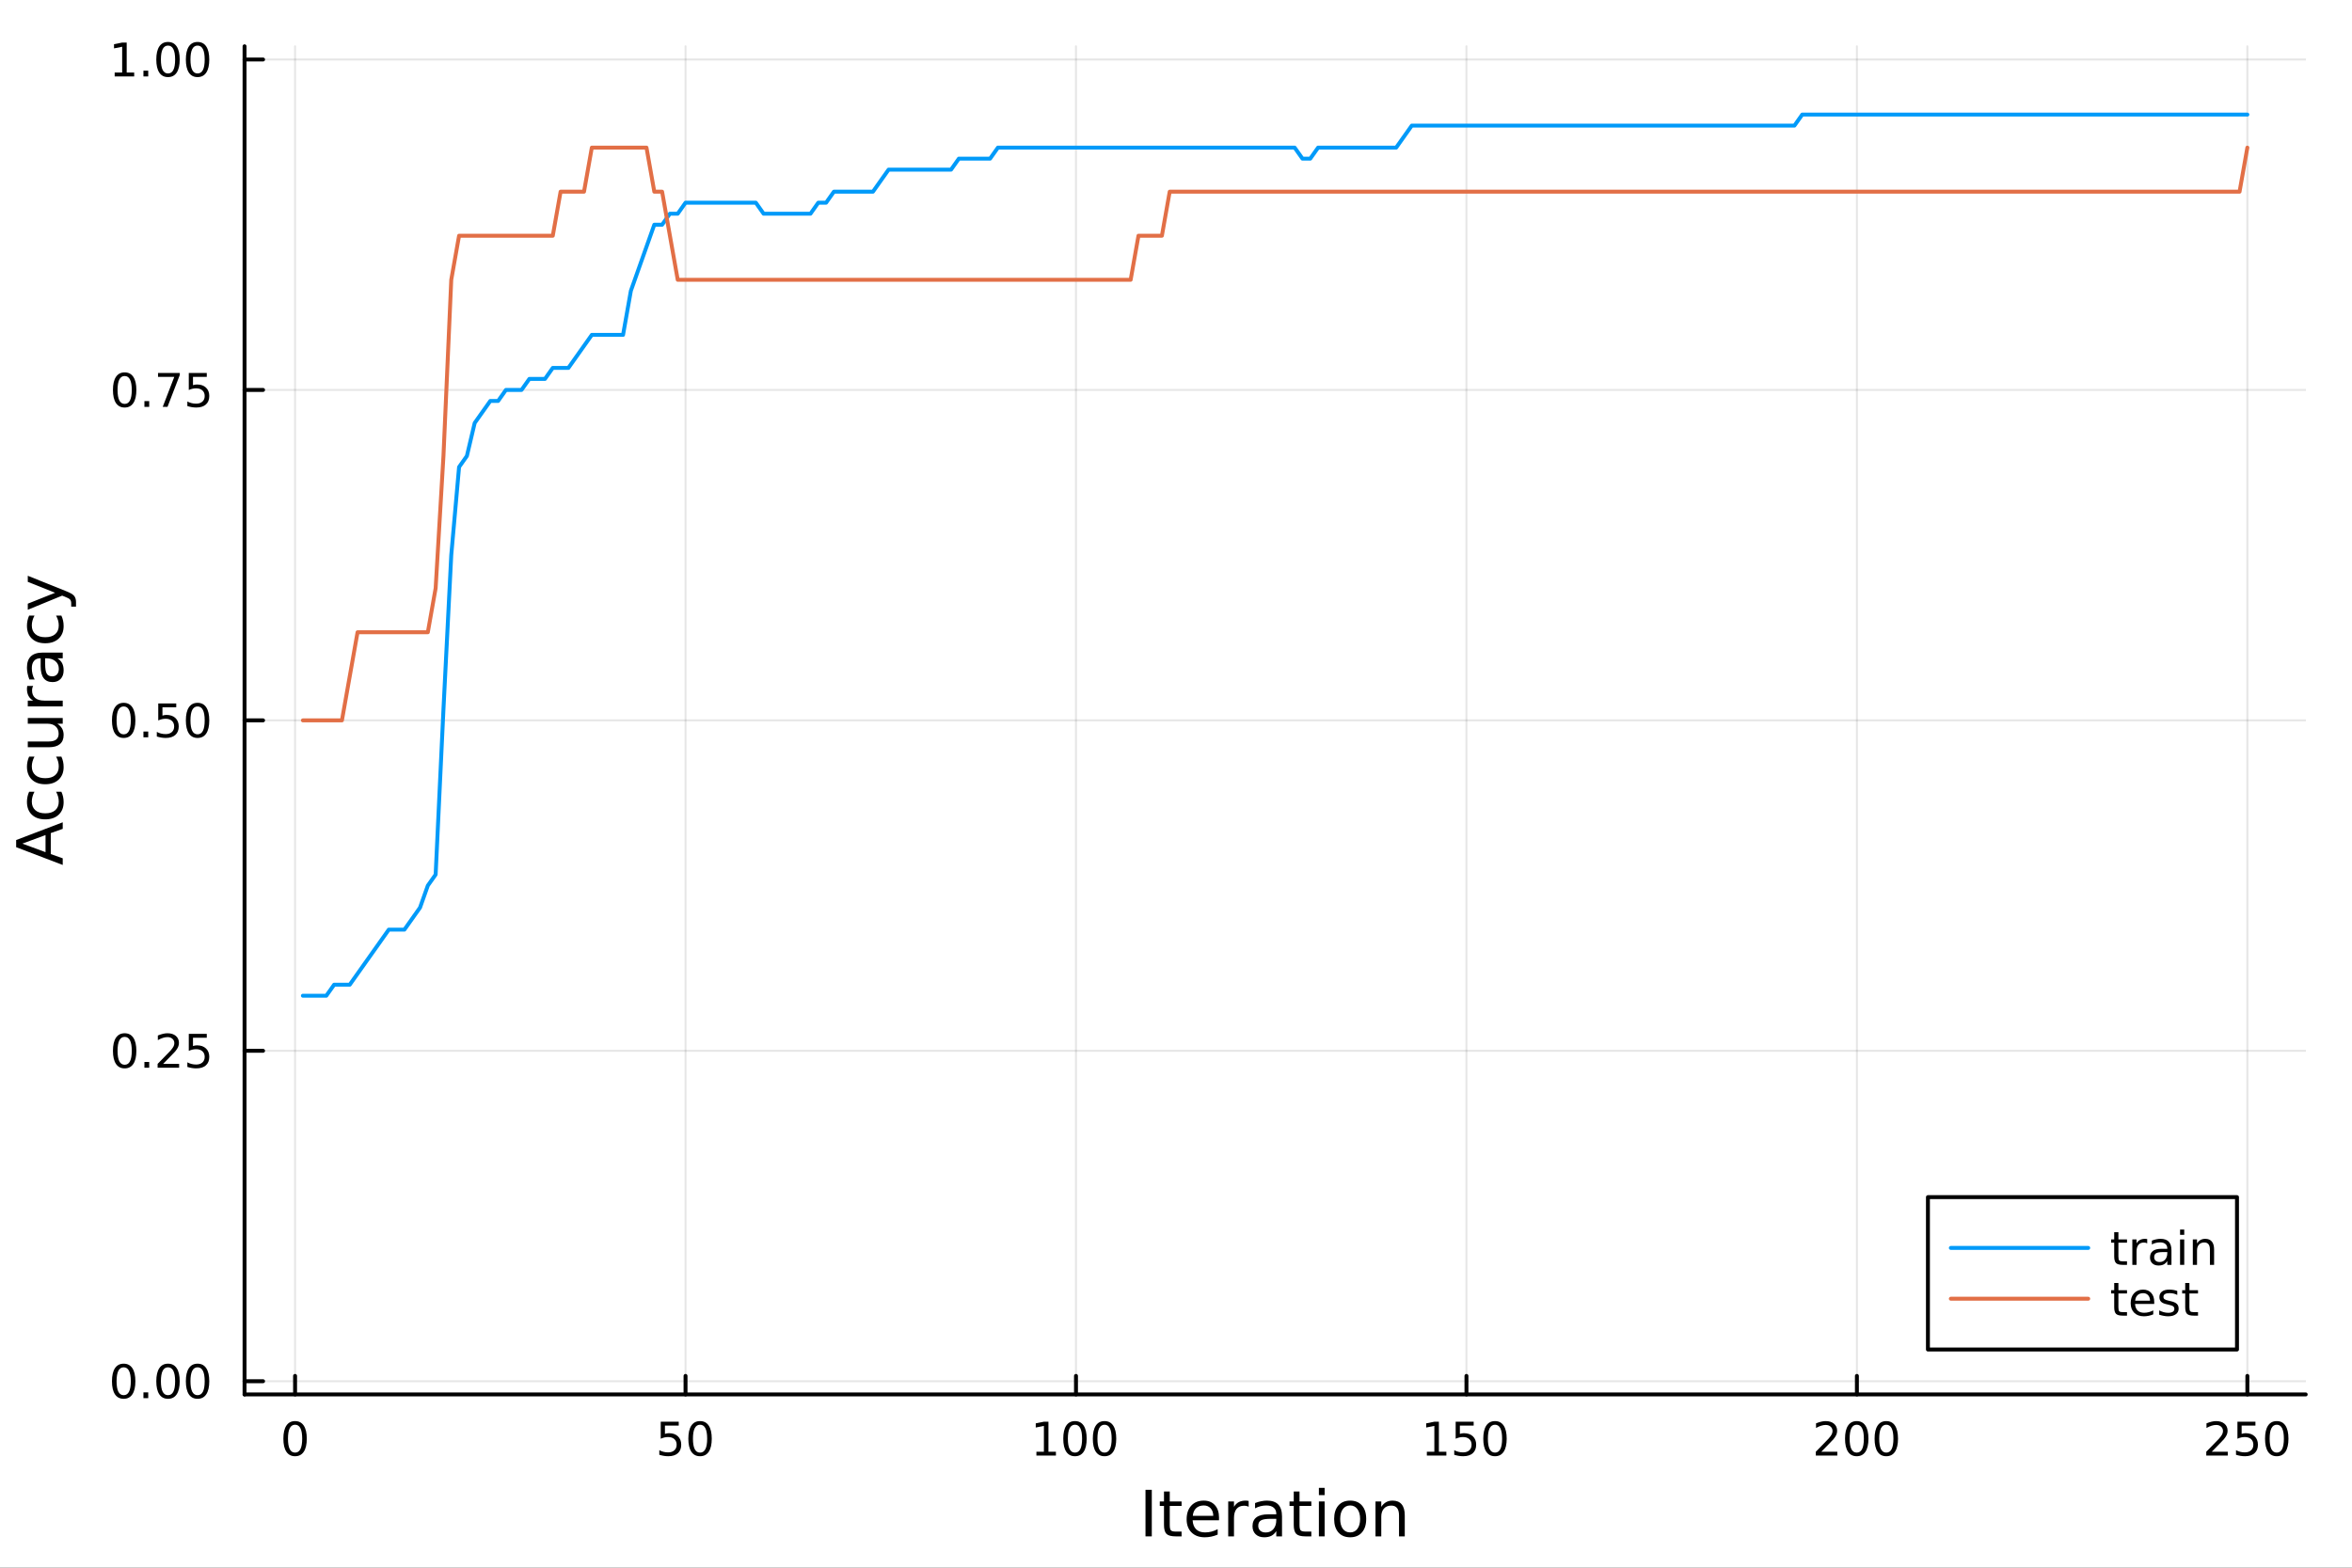 <?xml version="1.0" encoding="utf-8"?>
<svg xmlns="http://www.w3.org/2000/svg" xmlns:xlink="http://www.w3.org/1999/xlink" width="600" height="400" viewBox="0 0 2400 1600">
<rect x="0" y="0" width="2400" height="1600" fill="#333333" stroke="none"/>
<defs>
  <clipPath id="clip110">
    <rect x="0" y="0" width="2400" height="1600"/>
  </clipPath>
</defs>
<path clip-path="url(#clip110)" d="M0 1600 L2400 1600 L2400 0 L0 0  Z" fill="#ffffff" fill-rule="evenodd" fill-opacity="1"/>
<defs>
  <clipPath id="clip111">
    <rect x="480" y="0" width="1681" height="1600"/>
  </clipPath>
</defs>
<path clip-path="url(#clip110)" d="M249.542 1423.18 L2352.76 1423.18 L2352.76 47.244 L249.542 47.244  Z" fill="#ffffff" fill-rule="evenodd" fill-opacity="1"/>
<defs>
  <clipPath id="clip112">
    <rect x="249" y="47" width="2104" height="1377"/>
  </clipPath>
</defs>
<polyline clip-path="url(#clip112)" style="stroke:#000000; stroke-linecap:round; stroke-linejoin:round; stroke-width:2; stroke-opacity:0.1; fill:none" points="301.098,1423.18 301.098,47.244 "/>
<polyline clip-path="url(#clip112)" style="stroke:#000000; stroke-linecap:round; stroke-linejoin:round; stroke-width:2; stroke-opacity:0.1; fill:none" points="699.525,1423.18 699.525,47.244 "/>
<polyline clip-path="url(#clip112)" style="stroke:#000000; stroke-linecap:round; stroke-linejoin:round; stroke-width:2; stroke-opacity:0.1; fill:none" points="1097.95,1423.18 1097.95,47.244 "/>
<polyline clip-path="url(#clip112)" style="stroke:#000000; stroke-linecap:round; stroke-linejoin:round; stroke-width:2; stroke-opacity:0.1; fill:none" points="1496.38,1423.18 1496.38,47.244 "/>
<polyline clip-path="url(#clip112)" style="stroke:#000000; stroke-linecap:round; stroke-linejoin:round; stroke-width:2; stroke-opacity:0.1; fill:none" points="1894.8,1423.18 1894.8,47.244 "/>
<polyline clip-path="url(#clip112)" style="stroke:#000000; stroke-linecap:round; stroke-linejoin:round; stroke-width:2; stroke-opacity:0.1; fill:none" points="2293.23,1423.18 2293.23,47.244 "/>
<polyline clip-path="url(#clip110)" style="stroke:#000000; stroke-linecap:round; stroke-linejoin:round; stroke-width:4; stroke-opacity:1; fill:none" points="249.542,1423.18 2352.76,1423.18 "/>
<polyline clip-path="url(#clip110)" style="stroke:#000000; stroke-linecap:round; stroke-linejoin:round; stroke-width:4; stroke-opacity:1; fill:none" points="301.098,1423.18 301.098,1404.28 "/>
<polyline clip-path="url(#clip110)" style="stroke:#000000; stroke-linecap:round; stroke-linejoin:round; stroke-width:4; stroke-opacity:1; fill:none" points="699.525,1423.18 699.525,1404.28 "/>
<polyline clip-path="url(#clip110)" style="stroke:#000000; stroke-linecap:round; stroke-linejoin:round; stroke-width:4; stroke-opacity:1; fill:none" points="1097.95,1423.18 1097.95,1404.28 "/>
<polyline clip-path="url(#clip110)" style="stroke:#000000; stroke-linecap:round; stroke-linejoin:round; stroke-width:4; stroke-opacity:1; fill:none" points="1496.38,1423.18 1496.38,1404.28 "/>
<polyline clip-path="url(#clip110)" style="stroke:#000000; stroke-linecap:round; stroke-linejoin:round; stroke-width:4; stroke-opacity:1; fill:none" points="1894.8,1423.18 1894.8,1404.28 "/>
<polyline clip-path="url(#clip110)" style="stroke:#000000; stroke-linecap:round; stroke-linejoin:round; stroke-width:4; stroke-opacity:1; fill:none" points="2293.23,1423.18 2293.23,1404.28 "/>
<path clip-path="url(#clip110)" d="M301.098 1454.1 Q297.487 1454.1 295.659 1457.66 Q293.853 1461.2 293.853 1468.33 Q293.853 1475.44 295.659 1479.01 Q297.487 1482.55 301.098 1482.55 Q304.733 1482.55 306.538 1479.01 Q308.367 1475.44 308.367 1468.33 Q308.367 1461.2 306.538 1457.66 Q304.733 1454.1 301.098 1454.1 M301.098 1450.39 Q306.909 1450.39 309.964 1455 Q313.043 1459.58 313.043 1468.33 Q313.043 1477.06 309.964 1481.67 Q306.909 1486.25 301.098 1486.25 Q295.288 1486.25 292.21 1481.67 Q289.154 1477.06 289.154 1468.33 Q289.154 1459.58 292.21 1455 Q295.288 1450.39 301.098 1450.39 Z" fill="#000000" fill-rule="nonzero" fill-opacity="1" /><path clip-path="url(#clip110)" d="M674.224 1451.02 L692.581 1451.02 L692.581 1454.96 L678.507 1454.96 L678.507 1463.43 Q679.525 1463.08 680.544 1462.92 Q681.562 1462.73 682.581 1462.73 Q688.368 1462.73 691.747 1465.9 Q695.127 1469.08 695.127 1474.49 Q695.127 1480.07 691.655 1483.17 Q688.182 1486.25 681.863 1486.25 Q679.687 1486.25 677.419 1485.88 Q675.173 1485.51 672.766 1484.77 L672.766 1480.07 Q674.849 1481.2 677.071 1481.76 Q679.294 1482.32 681.77 1482.32 Q685.775 1482.32 688.113 1480.21 Q690.451 1478.1 690.451 1474.49 Q690.451 1470.88 688.113 1468.77 Q685.775 1466.67 681.77 1466.67 Q679.895 1466.67 678.02 1467.08 Q676.169 1467.5 674.224 1468.38 L674.224 1451.02 Z" fill="#000000" fill-rule="nonzero" fill-opacity="1" /><path clip-path="url(#clip110)" d="M714.34 1454.1 Q710.729 1454.1 708.9 1457.66 Q707.094 1461.2 707.094 1468.33 Q707.094 1475.44 708.9 1479.01 Q710.729 1482.55 714.34 1482.55 Q717.974 1482.55 719.779 1479.01 Q721.608 1475.44 721.608 1468.33 Q721.608 1461.2 719.779 1457.66 Q717.974 1454.1 714.34 1454.1 M714.34 1450.39 Q720.15 1450.39 723.205 1455 Q726.284 1459.58 726.284 1468.33 Q726.284 1477.06 723.205 1481.67 Q720.15 1486.25 714.34 1486.25 Q708.53 1486.25 705.451 1481.67 Q702.395 1477.06 702.395 1468.33 Q702.395 1459.58 705.451 1455 Q708.53 1450.39 714.34 1450.39 Z" fill="#000000" fill-rule="nonzero" fill-opacity="1" /><path clip-path="url(#clip110)" d="M1057.56 1481.64 L1065.2 1481.64 L1065.2 1455.28 L1056.89 1456.95 L1056.89 1452.69 L1065.15 1451.02 L1069.83 1451.02 L1069.83 1481.64 L1077.47 1481.64 L1077.47 1485.58 L1057.56 1485.58 L1057.56 1481.64 Z" fill="#000000" fill-rule="nonzero" fill-opacity="1" /><path clip-path="url(#clip110)" d="M1096.91 1454.1 Q1093.3 1454.1 1091.47 1457.66 Q1089.66 1461.2 1089.66 1468.33 Q1089.66 1475.44 1091.47 1479.01 Q1093.3 1482.55 1096.91 1482.55 Q1100.54 1482.55 1102.35 1479.01 Q1104.18 1475.44 1104.18 1468.33 Q1104.18 1461.2 1102.35 1457.66 Q1100.54 1454.1 1096.91 1454.1 M1096.91 1450.39 Q1102.72 1450.39 1105.78 1455 Q1108.85 1459.58 1108.85 1468.33 Q1108.85 1477.06 1105.78 1481.67 Q1102.72 1486.25 1096.91 1486.25 Q1091.1 1486.25 1088.02 1481.67 Q1084.97 1477.06 1084.97 1468.33 Q1084.97 1459.58 1088.02 1455 Q1091.1 1450.39 1096.91 1450.39 Z" fill="#000000" fill-rule="nonzero" fill-opacity="1" /><path clip-path="url(#clip110)" d="M1127.07 1454.1 Q1123.46 1454.1 1121.63 1457.66 Q1119.83 1461.2 1119.83 1468.33 Q1119.83 1475.44 1121.63 1479.01 Q1123.46 1482.55 1127.07 1482.55 Q1130.71 1482.55 1132.51 1479.01 Q1134.34 1475.44 1134.34 1468.33 Q1134.34 1461.2 1132.51 1457.66 Q1130.71 1454.1 1127.07 1454.1 M1127.07 1450.39 Q1132.88 1450.39 1135.94 1455 Q1139.02 1459.58 1139.02 1468.33 Q1139.02 1477.06 1135.94 1481.67 Q1132.88 1486.25 1127.07 1486.25 Q1121.26 1486.25 1118.18 1481.67 Q1115.13 1477.06 1115.13 1468.33 Q1115.13 1459.58 1118.18 1455 Q1121.26 1450.39 1127.07 1450.39 Z" fill="#000000" fill-rule="nonzero" fill-opacity="1" /><path clip-path="url(#clip110)" d="M1455.98 1481.64 L1463.62 1481.64 L1463.62 1455.28 L1455.31 1456.95 L1455.31 1452.69 L1463.58 1451.02 L1468.25 1451.02 L1468.25 1481.64 L1475.89 1481.64 L1475.89 1485.58 L1455.98 1485.58 L1455.98 1481.64 Z" fill="#000000" fill-rule="nonzero" fill-opacity="1" /><path clip-path="url(#clip110)" d="M1485.38 1451.02 L1503.74 1451.02 L1503.74 1454.96 L1489.67 1454.96 L1489.67 1463.43 Q1490.68 1463.08 1491.7 1462.92 Q1492.72 1462.73 1493.74 1462.73 Q1499.53 1462.73 1502.91 1465.9 Q1506.29 1469.08 1506.29 1474.49 Q1506.29 1480.07 1502.81 1483.17 Q1499.34 1486.25 1493.02 1486.25 Q1490.85 1486.25 1488.58 1485.88 Q1486.33 1485.51 1483.92 1484.77 L1483.92 1480.07 Q1486.01 1481.2 1488.23 1481.76 Q1490.45 1482.32 1492.93 1482.32 Q1496.93 1482.32 1499.27 1480.21 Q1501.61 1478.1 1501.61 1474.49 Q1501.61 1470.88 1499.27 1468.77 Q1496.93 1466.67 1492.93 1466.67 Q1491.05 1466.67 1489.18 1467.08 Q1487.33 1467.5 1485.38 1468.38 L1485.38 1451.02 Z" fill="#000000" fill-rule="nonzero" fill-opacity="1" /><path clip-path="url(#clip110)" d="M1525.5 1454.1 Q1521.89 1454.1 1520.06 1457.66 Q1518.25 1461.2 1518.25 1468.33 Q1518.25 1475.44 1520.06 1479.01 Q1521.89 1482.55 1525.5 1482.55 Q1529.13 1482.55 1530.94 1479.01 Q1532.77 1475.44 1532.77 1468.33 Q1532.77 1461.2 1530.94 1457.66 Q1529.13 1454.1 1525.5 1454.1 M1525.5 1450.39 Q1531.31 1450.39 1534.36 1455 Q1537.44 1459.58 1537.44 1468.33 Q1537.44 1477.06 1534.36 1481.67 Q1531.31 1486.25 1525.5 1486.25 Q1519.69 1486.25 1516.61 1481.67 Q1513.55 1477.06 1513.55 1468.33 Q1513.55 1459.58 1516.61 1455 Q1519.69 1450.39 1525.5 1450.39 Z" fill="#000000" fill-rule="nonzero" fill-opacity="1" /><path clip-path="url(#clip110)" d="M1858.5 1481.64 L1874.82 1481.64 L1874.82 1485.58 L1852.87 1485.58 L1852.87 1481.64 Q1855.53 1478.89 1860.12 1474.26 Q1864.72 1469.61 1865.9 1468.27 Q1868.15 1465.74 1869.03 1464.01 Q1869.93 1462.25 1869.93 1460.56 Q1869.93 1457.8 1867.99 1456.07 Q1866.07 1454.33 1862.96 1454.33 Q1860.77 1454.33 1858.31 1455.09 Q1855.88 1455.86 1853.1 1457.41 L1853.1 1452.69 Q1855.93 1451.55 1858.38 1450.97 Q1860.83 1450.39 1862.87 1450.39 Q1868.24 1450.39 1871.44 1453.08 Q1874.63 1455.77 1874.63 1460.26 Q1874.63 1462.39 1873.82 1464.31 Q1873.03 1466.2 1870.93 1468.8 Q1870.35 1469.47 1867.25 1472.69 Q1864.14 1475.88 1858.5 1481.64 Z" fill="#000000" fill-rule="nonzero" fill-opacity="1" /><path clip-path="url(#clip110)" d="M1894.63 1454.1 Q1891.02 1454.1 1889.19 1457.66 Q1887.39 1461.2 1887.39 1468.33 Q1887.39 1475.44 1889.19 1479.01 Q1891.02 1482.55 1894.63 1482.55 Q1898.27 1482.55 1900.07 1479.01 Q1901.9 1475.44 1901.9 1468.33 Q1901.9 1461.2 1900.07 1457.66 Q1898.27 1454.1 1894.63 1454.1 M1894.63 1450.39 Q1900.44 1450.39 1903.5 1455 Q1906.58 1459.58 1906.58 1468.33 Q1906.58 1477.06 1903.5 1481.67 Q1900.44 1486.25 1894.63 1486.25 Q1888.82 1486.25 1885.74 1481.67 Q1882.69 1477.06 1882.69 1468.33 Q1882.69 1459.58 1885.74 1455 Q1888.82 1450.39 1894.63 1450.39 Z" fill="#000000" fill-rule="nonzero" fill-opacity="1" /><path clip-path="url(#clip110)" d="M1924.79 1454.1 Q1921.18 1454.1 1919.35 1457.66 Q1917.55 1461.2 1917.55 1468.33 Q1917.55 1475.44 1919.35 1479.01 Q1921.18 1482.55 1924.79 1482.55 Q1928.43 1482.55 1930.23 1479.01 Q1932.06 1475.44 1932.06 1468.33 Q1932.06 1461.2 1930.23 1457.66 Q1928.43 1454.1 1924.79 1454.1 M1924.79 1450.39 Q1930.6 1450.39 1933.66 1455 Q1936.74 1459.58 1936.74 1468.33 Q1936.74 1477.06 1933.66 1481.67 Q1930.6 1486.25 1924.79 1486.25 Q1918.98 1486.25 1915.9 1481.67 Q1912.85 1477.06 1912.85 1468.33 Q1912.85 1459.58 1915.9 1455 Q1918.98 1450.39 1924.79 1450.39 Z" fill="#000000" fill-rule="nonzero" fill-opacity="1" /><path clip-path="url(#clip110)" d="M2256.92 1481.64 L2273.24 1481.64 L2273.24 1485.58 L2251.3 1485.58 L2251.3 1481.64 Q2253.96 1478.89 2258.54 1474.26 Q2263.15 1469.61 2264.33 1468.27 Q2266.58 1465.74 2267.46 1464.01 Q2268.36 1462.25 2268.36 1460.56 Q2268.36 1457.8 2266.41 1456.07 Q2264.49 1454.33 2261.39 1454.33 Q2259.19 1454.33 2256.74 1455.09 Q2254.31 1455.86 2251.53 1457.41 L2251.53 1452.69 Q2254.35 1451.55 2256.81 1450.97 Q2259.26 1450.39 2261.3 1450.39 Q2266.67 1450.39 2269.86 1453.08 Q2273.06 1455.77 2273.06 1460.26 Q2273.06 1462.39 2272.25 1464.31 Q2271.46 1466.2 2269.35 1468.8 Q2268.78 1469.47 2265.67 1472.69 Q2262.57 1475.88 2256.92 1481.64 Z" fill="#000000" fill-rule="nonzero" fill-opacity="1" /><path clip-path="url(#clip110)" d="M2283.1 1451.02 L2301.46 1451.02 L2301.46 1454.96 L2287.39 1454.96 L2287.39 1463.43 Q2288.4 1463.08 2289.42 1462.92 Q2290.44 1462.73 2291.46 1462.73 Q2297.25 1462.73 2300.63 1465.9 Q2304.01 1469.08 2304.01 1474.49 Q2304.01 1480.07 2300.53 1483.17 Q2297.06 1486.25 2290.74 1486.25 Q2288.57 1486.25 2286.3 1485.88 Q2284.05 1485.51 2281.65 1484.77 L2281.65 1480.07 Q2283.73 1481.2 2285.95 1481.76 Q2288.17 1482.32 2290.65 1482.32 Q2294.65 1482.32 2296.99 1480.21 Q2299.33 1478.1 2299.33 1474.49 Q2299.33 1470.88 2296.99 1468.77 Q2294.65 1466.67 2290.65 1466.67 Q2288.77 1466.67 2286.9 1467.08 Q2285.05 1467.5 2283.1 1468.38 L2283.1 1451.02 Z" fill="#000000" fill-rule="nonzero" fill-opacity="1" /><path clip-path="url(#clip110)" d="M2323.22 1454.1 Q2319.61 1454.1 2317.78 1457.66 Q2315.97 1461.2 2315.97 1468.33 Q2315.97 1475.44 2317.78 1479.01 Q2319.61 1482.55 2323.22 1482.55 Q2326.85 1482.55 2328.66 1479.01 Q2330.49 1475.44 2330.49 1468.33 Q2330.49 1461.2 2328.66 1457.66 Q2326.85 1454.1 2323.22 1454.1 M2323.22 1450.39 Q2329.03 1450.39 2332.08 1455 Q2335.16 1459.58 2335.16 1468.33 Q2335.16 1477.06 2332.08 1481.67 Q2329.03 1486.25 2323.22 1486.25 Q2317.41 1486.25 2314.33 1481.67 Q2311.27 1477.06 2311.27 1468.33 Q2311.27 1459.58 2314.33 1455 Q2317.41 1450.39 2323.22 1450.39 Z" fill="#000000" fill-rule="nonzero" fill-opacity="1" /><path clip-path="url(#clip110)" d="M1168.87 1520.52 L1175.3 1520.52 L1175.3 1568.04 L1168.87 1568.04 L1168.87 1520.52 Z" fill="#000000" fill-rule="nonzero" fill-opacity="1" /><path clip-path="url(#clip110)" d="M1193.63 1522.27 L1193.63 1532.4 L1205.7 1532.4 L1205.7 1536.95 L1193.63 1536.95 L1193.63 1556.3 Q1193.63 1560.66 1194.81 1561.9 Q1196.02 1563.14 1199.68 1563.14 L1205.7 1563.14 L1205.7 1568.04 L1199.68 1568.04 Q1192.9 1568.04 1190.32 1565.53 Q1187.74 1562.98 1187.74 1556.3 L1187.74 1536.95 L1183.45 1536.95 L1183.45 1532.4 L1187.74 1532.4 L1187.74 1522.27 L1193.63 1522.27 Z" fill="#000000" fill-rule="nonzero" fill-opacity="1" /><path clip-path="url(#clip110)" d="M1243.89 1548.76 L1243.89 1551.62 L1216.96 1551.62 Q1217.34 1557.67 1220.59 1560.85 Q1223.87 1564 1229.69 1564 Q1233.07 1564 1236.22 1563.17 Q1239.4 1562.35 1242.52 1560.69 L1242.52 1566.23 Q1239.37 1567.57 1236.06 1568.27 Q1232.75 1568.97 1229.34 1568.97 Q1220.81 1568.97 1215.82 1564 Q1210.85 1559.04 1210.85 1550.57 Q1210.85 1541.82 1215.56 1536.69 Q1220.3 1531.54 1228.33 1531.54 Q1235.52 1531.54 1239.69 1536.18 Q1243.89 1540.8 1243.89 1548.76 M1238.03 1547.04 Q1237.97 1542.23 1235.33 1539.37 Q1232.72 1536.5 1228.39 1536.5 Q1223.49 1536.5 1220.53 1539.27 Q1217.6 1542.04 1217.15 1547.07 L1238.03 1547.04 Z" fill="#000000" fill-rule="nonzero" fill-opacity="1" /><path clip-path="url(#clip110)" d="M1274.16 1537.87 Q1273.17 1537.3 1271.99 1537.04 Q1270.85 1536.76 1269.45 1536.76 Q1264.48 1536.76 1261.81 1540 Q1259.17 1543.22 1259.17 1549.27 L1259.17 1568.04 L1253.28 1568.04 L1253.28 1532.4 L1259.17 1532.4 L1259.17 1537.93 Q1261.01 1534.69 1263.97 1533.13 Q1266.93 1531.54 1271.17 1531.54 Q1271.77 1531.54 1272.5 1531.63 Q1273.24 1531.7 1274.13 1531.85 L1274.16 1537.87 Z" fill="#000000" fill-rule="nonzero" fill-opacity="1" /><path clip-path="url(#clip110)" d="M1296.5 1550.12 Q1289.4 1550.12 1286.67 1551.75 Q1283.93 1553.37 1283.93 1557.29 Q1283.93 1560.4 1285.97 1562.25 Q1288.04 1564.07 1291.57 1564.07 Q1296.44 1564.07 1299.37 1560.63 Q1302.33 1557.16 1302.33 1551.43 L1302.33 1550.12 L1296.5 1550.12 M1308.18 1547.71 L1308.18 1568.04 L1302.33 1568.04 L1302.33 1562.63 Q1300.32 1565.88 1297.33 1567.44 Q1294.34 1568.97 1290.01 1568.97 Q1284.53 1568.97 1281.29 1565.91 Q1278.07 1562.82 1278.07 1557.67 Q1278.07 1551.65 1282.08 1548.6 Q1286.13 1545.54 1294.11 1545.54 L1302.33 1545.54 L1302.33 1544.97 Q1302.33 1540.93 1299.65 1538.73 Q1297.01 1536.5 1292.21 1536.5 Q1289.15 1536.5 1286.25 1537.23 Q1283.36 1537.97 1280.68 1539.43 L1280.68 1534.02 Q1283.9 1532.78 1286.92 1532.17 Q1289.95 1531.54 1292.81 1531.54 Q1300.54 1531.54 1304.36 1535.55 Q1308.18 1539.56 1308.18 1547.71 Z" fill="#000000" fill-rule="nonzero" fill-opacity="1" /><path clip-path="url(#clip110)" d="M1326.04 1522.27 L1326.04 1532.4 L1338.1 1532.4 L1338.1 1536.95 L1326.04 1536.95 L1326.04 1556.3 Q1326.04 1560.66 1327.22 1561.9 Q1328.43 1563.14 1332.09 1563.14 L1338.1 1563.14 L1338.1 1568.04 L1332.09 1568.04 Q1325.31 1568.04 1322.73 1565.53 Q1320.15 1562.98 1320.15 1556.3 L1320.15 1536.95 L1315.85 1536.95 L1315.85 1532.4 L1320.15 1532.4 L1320.15 1522.27 L1326.04 1522.27 Z" fill="#000000" fill-rule="nonzero" fill-opacity="1" /><path clip-path="url(#clip110)" d="M1345.8 1532.4 L1351.66 1532.4 L1351.66 1568.04 L1345.8 1568.04 L1345.8 1532.4 M1345.8 1518.52 L1351.66 1518.52 L1351.66 1525.93 L1345.8 1525.93 L1345.8 1518.52 Z" fill="#000000" fill-rule="nonzero" fill-opacity="1" /><path clip-path="url(#clip110)" d="M1377.73 1536.5 Q1373.02 1536.5 1370.28 1540.19 Q1367.54 1543.85 1367.54 1550.25 Q1367.54 1556.65 1370.25 1560.34 Q1372.99 1564 1377.73 1564 Q1382.41 1564 1385.14 1560.31 Q1387.88 1556.62 1387.88 1550.25 Q1387.88 1543.92 1385.14 1540.23 Q1382.41 1536.5 1377.73 1536.5 M1377.73 1531.54 Q1385.37 1531.54 1389.73 1536.5 Q1394.09 1541.47 1394.09 1550.25 Q1394.09 1559 1389.73 1564 Q1385.37 1568.97 1377.73 1568.97 Q1370.06 1568.97 1365.7 1564 Q1361.37 1559 1361.37 1550.25 Q1361.37 1541.47 1365.7 1536.5 Q1370.06 1531.54 1377.73 1531.54 Z" fill="#000000" fill-rule="nonzero" fill-opacity="1" /><path clip-path="url(#clip110)" d="M1433.43 1546.53 L1433.43 1568.04 L1427.57 1568.04 L1427.57 1546.72 Q1427.57 1541.66 1425.6 1539.14 Q1423.63 1536.63 1419.68 1536.63 Q1414.94 1536.63 1412.2 1539.65 Q1409.46 1542.68 1409.46 1547.9 L1409.46 1568.04 L1403.57 1568.04 L1403.57 1532.4 L1409.46 1532.4 L1409.46 1537.93 Q1411.56 1534.72 1414.39 1533.13 Q1417.26 1531.54 1420.98 1531.54 Q1427.13 1531.54 1430.28 1535.36 Q1433.43 1539.14 1433.43 1546.53 Z" fill="#000000" fill-rule="nonzero" fill-opacity="1" /><polyline clip-path="url(#clip112)" style="stroke:#000000; stroke-linecap:round; stroke-linejoin:round; stroke-width:2; stroke-opacity:0.1; fill:none" points="249.542,1409.69 2352.76,1409.69 "/>
<polyline clip-path="url(#clip112)" style="stroke:#000000; stroke-linecap:round; stroke-linejoin:round; stroke-width:2; stroke-opacity:0.1; fill:none" points="249.542,1072.45 2352.76,1072.45 "/>
<polyline clip-path="url(#clip112)" style="stroke:#000000; stroke-linecap:round; stroke-linejoin:round; stroke-width:2; stroke-opacity:0.1; fill:none" points="249.542,735.212 2352.76,735.212 "/>
<polyline clip-path="url(#clip112)" style="stroke:#000000; stroke-linecap:round; stroke-linejoin:round; stroke-width:2; stroke-opacity:0.1; fill:none" points="249.542,397.973 2352.76,397.973 "/>
<polyline clip-path="url(#clip112)" style="stroke:#000000; stroke-linecap:round; stroke-linejoin:round; stroke-width:2; stroke-opacity:0.1; fill:none" points="249.542,60.734 2352.76,60.734 "/>
<polyline clip-path="url(#clip110)" style="stroke:#000000; stroke-linecap:round; stroke-linejoin:round; stroke-width:4; stroke-opacity:1; fill:none" points="249.542,1423.18 249.542,47.244 "/>
<polyline clip-path="url(#clip110)" style="stroke:#000000; stroke-linecap:round; stroke-linejoin:round; stroke-width:4; stroke-opacity:1; fill:none" points="249.542,1409.69 268.44,1409.69 "/>
<polyline clip-path="url(#clip110)" style="stroke:#000000; stroke-linecap:round; stroke-linejoin:round; stroke-width:4; stroke-opacity:1; fill:none" points="249.542,1072.45 268.44,1072.45 "/>
<polyline clip-path="url(#clip110)" style="stroke:#000000; stroke-linecap:round; stroke-linejoin:round; stroke-width:4; stroke-opacity:1; fill:none" points="249.542,735.212 268.44,735.212 "/>
<polyline clip-path="url(#clip110)" style="stroke:#000000; stroke-linecap:round; stroke-linejoin:round; stroke-width:4; stroke-opacity:1; fill:none" points="249.542,397.973 268.44,397.973 "/>
<polyline clip-path="url(#clip110)" style="stroke:#000000; stroke-linecap:round; stroke-linejoin:round; stroke-width:4; stroke-opacity:1; fill:none" points="249.542,60.734 268.44,60.734 "/>
<path clip-path="url(#clip110)" d="M126.205 1395.49 Q122.593 1395.49 120.765 1399.05 Q118.959 1402.6 118.959 1409.72 Q118.959 1416.83 120.765 1420.4 Q122.593 1423.94 126.205 1423.94 Q129.839 1423.94 131.644 1420.4 Q133.473 1416.83 133.473 1409.72 Q133.473 1402.6 131.644 1399.05 Q129.839 1395.49 126.205 1395.49 M126.205 1391.79 Q132.015 1391.79 135.07 1396.39 Q138.149 1400.98 138.149 1409.72 Q138.149 1418.45 135.07 1423.06 Q132.015 1427.64 126.205 1427.64 Q120.394 1427.64 117.316 1423.06 Q114.26 1418.45 114.26 1409.72 Q114.26 1400.98 117.316 1396.39 Q120.394 1391.79 126.205 1391.79 Z" fill="#000000" fill-rule="nonzero" fill-opacity="1" /><path clip-path="url(#clip110)" d="M146.366 1421.09 L151.251 1421.09 L151.251 1426.97 L146.366 1426.97 L146.366 1421.09 Z" fill="#000000" fill-rule="nonzero" fill-opacity="1" /><path clip-path="url(#clip110)" d="M171.436 1395.49 Q167.825 1395.49 165.996 1399.05 Q164.19 1402.6 164.19 1409.72 Q164.19 1416.83 165.996 1420.4 Q167.825 1423.94 171.436 1423.94 Q175.07 1423.94 176.876 1420.4 Q178.704 1416.83 178.704 1409.72 Q178.704 1402.6 176.876 1399.05 Q175.07 1395.49 171.436 1395.49 M171.436 1391.79 Q177.246 1391.79 180.301 1396.39 Q183.38 1400.98 183.38 1409.72 Q183.38 1418.45 180.301 1423.06 Q177.246 1427.64 171.436 1427.64 Q165.626 1427.64 162.547 1423.06 Q159.491 1418.45 159.491 1409.72 Q159.491 1400.98 162.547 1396.39 Q165.626 1391.79 171.436 1391.79 Z" fill="#000000" fill-rule="nonzero" fill-opacity="1" /><path clip-path="url(#clip110)" d="M201.598 1395.49 Q197.987 1395.49 196.158 1399.05 Q194.352 1402.6 194.352 1409.72 Q194.352 1416.83 196.158 1420.4 Q197.987 1423.94 201.598 1423.94 Q205.232 1423.94 207.037 1420.4 Q208.866 1416.83 208.866 1409.72 Q208.866 1402.6 207.037 1399.05 Q205.232 1395.49 201.598 1395.49 M201.598 1391.79 Q207.408 1391.79 210.463 1396.39 Q213.542 1400.98 213.542 1409.72 Q213.542 1418.45 210.463 1423.06 Q207.408 1427.64 201.598 1427.64 Q195.787 1427.64 192.709 1423.06 Q189.653 1418.45 189.653 1409.72 Q189.653 1400.98 192.709 1396.39 Q195.787 1391.79 201.598 1391.79 Z" fill="#000000" fill-rule="nonzero" fill-opacity="1" /><path clip-path="url(#clip110)" d="M127.2 1058.25 Q123.589 1058.25 121.76 1061.81 Q119.955 1065.36 119.955 1072.49 Q119.955 1079.59 121.76 1083.16 Q123.589 1086.7 127.2 1086.7 Q130.834 1086.7 132.64 1083.16 Q134.468 1079.59 134.468 1072.49 Q134.468 1065.36 132.64 1061.81 Q130.834 1058.25 127.2 1058.25 M127.2 1054.55 Q133.01 1054.55 136.066 1059.15 Q139.144 1063.74 139.144 1072.49 Q139.144 1081.21 136.066 1085.82 Q133.01 1090.4 127.2 1090.4 Q121.39 1090.4 118.311 1085.82 Q115.256 1081.21 115.256 1072.49 Q115.256 1063.74 118.311 1059.15 Q121.39 1054.55 127.2 1054.55 Z" fill="#000000" fill-rule="nonzero" fill-opacity="1" /><path clip-path="url(#clip110)" d="M147.362 1083.85 L152.246 1083.85 L152.246 1089.73 L147.362 1089.73 L147.362 1083.85 Z" fill="#000000" fill-rule="nonzero" fill-opacity="1" /><path clip-path="url(#clip110)" d="M166.459 1085.8 L182.778 1085.8 L182.778 1089.73 L160.834 1089.73 L160.834 1085.8 Q163.496 1083.04 168.079 1078.41 Q172.686 1073.76 173.866 1072.42 Q176.112 1069.89 176.991 1068.16 Q177.894 1066.4 177.894 1064.71 Q177.894 1061.95 175.95 1060.22 Q174.028 1058.48 170.927 1058.48 Q168.727 1058.48 166.274 1059.25 Q163.843 1060.01 161.065 1061.56 L161.065 1056.84 Q163.89 1055.7 166.343 1055.12 Q168.797 1054.55 170.834 1054.55 Q176.204 1054.55 179.399 1057.23 Q182.593 1059.92 182.593 1064.41 Q182.593 1066.54 181.783 1068.46 Q180.996 1070.36 178.889 1072.95 Q178.311 1073.62 175.209 1076.84 Q172.107 1080.03 166.459 1085.8 Z" fill="#000000" fill-rule="nonzero" fill-opacity="1" /><path clip-path="url(#clip110)" d="M192.639 1055.17 L210.996 1055.17 L210.996 1059.11 L196.922 1059.11 L196.922 1067.58 Q197.94 1067.23 198.959 1067.07 Q199.977 1066.88 200.996 1066.88 Q206.783 1066.88 210.162 1070.06 Q213.542 1073.23 213.542 1078.64 Q213.542 1084.22 210.07 1087.32 Q206.598 1090.4 200.278 1090.4 Q198.102 1090.4 195.834 1090.03 Q193.588 1089.66 191.181 1088.92 L191.181 1084.22 Q193.264 1085.36 195.487 1085.91 Q197.709 1086.47 200.186 1086.47 Q204.19 1086.47 206.528 1084.36 Q208.866 1082.25 208.866 1078.64 Q208.866 1075.03 206.528 1072.93 Q204.19 1070.82 200.186 1070.82 Q198.311 1070.82 196.436 1071.24 Q194.584 1071.65 192.639 1072.53 L192.639 1055.17 Z" fill="#000000" fill-rule="nonzero" fill-opacity="1" /><path clip-path="url(#clip110)" d="M126.205 721.011 Q122.593 721.011 120.765 724.575 Q118.959 728.117 118.959 735.247 Q118.959 742.353 120.765 745.918 Q122.593 749.46 126.205 749.46 Q129.839 749.46 131.644 745.918 Q133.473 742.353 133.473 735.247 Q133.473 728.117 131.644 724.575 Q129.839 721.011 126.205 721.011 M126.205 717.307 Q132.015 717.307 135.07 721.913 Q138.149 726.497 138.149 735.247 Q138.149 743.973 135.07 748.58 Q132.015 753.163 126.205 753.163 Q120.394 753.163 117.316 748.58 Q114.26 743.973 114.26 735.247 Q114.26 726.497 117.316 721.913 Q120.394 717.307 126.205 717.307 Z" fill="#000000" fill-rule="nonzero" fill-opacity="1" /><path clip-path="url(#clip110)" d="M146.366 746.612 L151.251 746.612 L151.251 752.492 L146.366 752.492 L146.366 746.612 Z" fill="#000000" fill-rule="nonzero" fill-opacity="1" /><path clip-path="url(#clip110)" d="M161.482 717.932 L179.839 717.932 L179.839 721.867 L165.765 721.867 L165.765 730.339 Q166.783 729.992 167.802 729.83 Q168.82 729.645 169.839 729.645 Q175.626 729.645 179.005 732.816 Q182.385 735.987 182.385 741.404 Q182.385 746.983 178.913 750.085 Q175.44 753.163 169.121 753.163 Q166.945 753.163 164.677 752.793 Q162.431 752.423 160.024 751.682 L160.024 746.983 Q162.107 748.117 164.329 748.673 Q166.552 749.228 169.028 749.228 Q173.033 749.228 175.371 747.122 Q177.709 745.015 177.709 741.404 Q177.709 737.793 175.371 735.687 Q173.033 733.58 169.028 733.58 Q167.153 733.58 165.278 733.997 Q163.427 734.413 161.482 735.293 L161.482 717.932 Z" fill="#000000" fill-rule="nonzero" fill-opacity="1" /><path clip-path="url(#clip110)" d="M201.598 721.011 Q197.987 721.011 196.158 724.575 Q194.352 728.117 194.352 735.247 Q194.352 742.353 196.158 745.918 Q197.987 749.46 201.598 749.46 Q205.232 749.46 207.037 745.918 Q208.866 742.353 208.866 735.247 Q208.866 728.117 207.037 724.575 Q205.232 721.011 201.598 721.011 M201.598 717.307 Q207.408 717.307 210.463 721.913 Q213.542 726.497 213.542 735.247 Q213.542 743.973 210.463 748.58 Q207.408 753.163 201.598 753.163 Q195.787 753.163 192.709 748.58 Q189.653 743.973 189.653 735.247 Q189.653 726.497 192.709 721.913 Q195.787 717.307 201.598 717.307 Z" fill="#000000" fill-rule="nonzero" fill-opacity="1" /><path clip-path="url(#clip110)" d="M127.2 383.772 Q123.589 383.772 121.76 387.336 Q119.955 390.878 119.955 398.008 Q119.955 405.114 121.76 408.679 Q123.589 412.22 127.2 412.22 Q130.834 412.22 132.64 408.679 Q134.468 405.114 134.468 398.008 Q134.468 390.878 132.64 387.336 Q130.834 383.772 127.2 383.772 M127.2 380.068 Q133.01 380.068 136.066 384.674 Q139.144 389.258 139.144 398.008 Q139.144 406.734 136.066 411.341 Q133.01 415.924 127.2 415.924 Q121.39 415.924 118.311 411.341 Q115.256 406.734 115.256 398.008 Q115.256 389.258 118.311 384.674 Q121.39 380.068 127.2 380.068 Z" fill="#000000" fill-rule="nonzero" fill-opacity="1" /><path clip-path="url(#clip110)" d="M147.362 409.373 L152.246 409.373 L152.246 415.253 L147.362 415.253 L147.362 409.373 Z" fill="#000000" fill-rule="nonzero" fill-opacity="1" /><path clip-path="url(#clip110)" d="M161.251 380.693 L183.473 380.693 L183.473 382.684 L170.927 415.253 L166.042 415.253 L177.848 384.628 L161.251 384.628 L161.251 380.693 Z" fill="#000000" fill-rule="nonzero" fill-opacity="1" /><path clip-path="url(#clip110)" d="M192.639 380.693 L210.996 380.693 L210.996 384.628 L196.922 384.628 L196.922 393.1 Q197.94 392.753 198.959 392.591 Q199.977 392.406 200.996 392.406 Q206.783 392.406 210.162 395.577 Q213.542 398.748 213.542 404.165 Q213.542 409.744 210.07 412.845 Q206.598 415.924 200.278 415.924 Q198.102 415.924 195.834 415.554 Q193.588 415.183 191.181 414.443 L191.181 409.744 Q193.264 410.878 195.487 411.433 Q197.709 411.989 200.186 411.989 Q204.19 411.989 206.528 409.882 Q208.866 407.776 208.866 404.165 Q208.866 400.554 206.528 398.447 Q204.19 396.341 200.186 396.341 Q198.311 396.341 196.436 396.758 Q194.584 397.174 192.639 398.054 L192.639 380.693 Z" fill="#000000" fill-rule="nonzero" fill-opacity="1" /><path clip-path="url(#clip110)" d="M117.015 74.079 L124.654 74.079 L124.654 47.713 L116.343 49.38 L116.343 45.12 L124.607 43.454 L129.283 43.454 L129.283 74.079 L136.922 74.079 L136.922 78.014 L117.015 78.014 L117.015 74.079 Z" fill="#000000" fill-rule="nonzero" fill-opacity="1" /><path clip-path="url(#clip110)" d="M146.366 72.134 L151.251 72.134 L151.251 78.014 L146.366 78.014 L146.366 72.134 Z" fill="#000000" fill-rule="nonzero" fill-opacity="1" /><path clip-path="url(#clip110)" d="M171.436 46.532 Q167.825 46.532 165.996 50.097 Q164.19 53.639 164.19 60.768 Q164.19 67.875 165.996 71.44 Q167.825 74.981 171.436 74.981 Q175.07 74.981 176.876 71.44 Q178.704 67.875 178.704 60.768 Q178.704 53.639 176.876 50.097 Q175.07 46.532 171.436 46.532 M171.436 42.829 Q177.246 42.829 180.301 47.435 Q183.38 52.018 183.38 60.768 Q183.38 69.495 180.301 74.102 Q177.246 78.685 171.436 78.685 Q165.626 78.685 162.547 74.102 Q159.491 69.495 159.491 60.768 Q159.491 52.018 162.547 47.435 Q165.626 42.829 171.436 42.829 Z" fill="#000000" fill-rule="nonzero" fill-opacity="1" /><path clip-path="url(#clip110)" d="M201.598 46.532 Q197.987 46.532 196.158 50.097 Q194.352 53.639 194.352 60.768 Q194.352 67.875 196.158 71.44 Q197.987 74.981 201.598 74.981 Q205.232 74.981 207.037 71.44 Q208.866 67.875 208.866 60.768 Q208.866 53.639 207.037 50.097 Q205.232 46.532 201.598 46.532 M201.598 42.829 Q207.408 42.829 210.463 47.435 Q213.542 52.018 213.542 60.768 Q213.542 69.495 210.463 74.102 Q207.408 78.685 201.598 78.685 Q195.787 78.685 192.709 74.102 Q189.653 69.495 189.653 60.768 Q189.653 52.018 192.709 47.435 Q195.787 42.829 201.598 42.829 Z" fill="#000000" fill-rule="nonzero" fill-opacity="1" /><path clip-path="url(#clip110)" d="M22.818 861.014 L46.467 869.735 L46.467 852.261 L22.818 861.014 M16.484 864.643 L16.484 857.354 L64.004 839.244 L64.004 845.928 L51.814 850.256 L51.814 871.677 L64.004 876.005 L64.004 882.785 L16.484 864.643 Z" fill="#000000" fill-rule="nonzero" fill-opacity="1" /><path clip-path="url(#clip110)" d="M29.725 808.052 L35.199 808.052 Q33.831 810.534 33.162 813.049 Q32.462 815.531 32.462 818.078 Q32.462 823.775 36.09 826.926 Q39.687 830.077 46.212 830.077 Q52.737 830.077 56.365 826.926 Q59.962 823.775 59.962 818.078 Q59.962 815.531 59.294 813.049 Q58.593 810.534 57.225 808.052 L62.636 808.052 Q63.781 810.502 64.354 813.144 Q64.927 815.754 64.927 818.714 Q64.927 826.767 59.866 831.509 Q54.806 836.252 46.212 836.252 Q37.491 836.252 32.494 831.477 Q27.497 826.671 27.497 818.332 Q27.497 815.627 28.07 813.049 Q28.611 810.471 29.725 808.052 Z" fill="#000000" fill-rule="nonzero" fill-opacity="1" /><path clip-path="url(#clip110)" d="M29.725 772.213 L35.199 772.213 Q33.831 774.695 33.162 777.21 Q32.462 779.692 32.462 782.239 Q32.462 787.936 36.09 791.087 Q39.687 794.238 46.212 794.238 Q52.737 794.238 56.365 791.087 Q59.962 787.936 59.962 782.239 Q59.962 779.692 59.294 777.21 Q58.593 774.695 57.225 772.213 L62.636 772.213 Q63.781 774.663 64.354 777.305 Q64.927 779.915 64.927 782.875 Q64.927 790.928 59.866 795.67 Q54.806 800.413 46.212 800.413 Q37.491 800.413 32.494 795.638 Q27.497 790.832 27.497 782.493 Q27.497 779.788 28.07 777.21 Q28.611 774.632 29.725 772.213 Z" fill="#000000" fill-rule="nonzero" fill-opacity="1" /><path clip-path="url(#clip110)" d="M49.936 762.632 L28.356 762.632 L28.356 756.776 L49.713 756.776 Q54.774 756.776 57.32 754.802 Q59.835 752.829 59.835 748.882 Q59.835 744.14 56.811 741.403 Q53.787 738.634 48.567 738.634 L28.356 738.634 L28.356 732.777 L64.004 732.777 L64.004 738.634 L58.53 738.634 Q61.776 740.766 63.368 743.599 Q64.927 746.4 64.927 750.124 Q64.927 756.267 61.108 759.449 Q57.288 762.632 49.936 762.632 M27.497 747.896 L27.497 747.896 Z" fill="#000000" fill-rule="nonzero" fill-opacity="1" /><path clip-path="url(#clip110)" d="M33.831 700.057 Q33.258 701.044 33.003 702.222 Q32.717 703.368 32.717 704.768 Q32.717 709.733 35.963 712.407 Q39.178 715.049 45.225 715.049 L64.004 715.049 L64.004 720.937 L28.356 720.937 L28.356 715.049 L33.894 715.049 Q30.648 713.203 29.088 710.242 Q27.497 707.282 27.497 703.049 Q27.497 702.444 27.592 701.712 Q27.656 700.98 27.815 700.089 L33.831 700.057 Z" fill="#000000" fill-rule="nonzero" fill-opacity="1" /><path clip-path="url(#clip110)" d="M46.085 677.714 Q46.085 684.811 47.708 687.549 Q49.331 690.286 53.246 690.286 Q56.365 690.286 58.211 688.249 Q60.026 686.18 60.026 682.647 Q60.026 677.777 56.588 674.849 Q53.119 671.889 47.39 671.889 L46.085 671.889 L46.085 677.714 M43.666 666.033 L64.004 666.033 L64.004 671.889 L58.593 671.889 Q61.84 673.894 63.399 676.886 Q64.927 679.878 64.927 684.207 Q64.927 689.681 61.872 692.928 Q58.784 696.142 53.628 696.142 Q47.612 696.142 44.557 692.132 Q41.501 688.09 41.501 680.101 L41.501 671.889 L40.928 671.889 Q36.886 671.889 34.69 674.563 Q32.462 677.204 32.462 682.011 Q32.462 685.066 33.194 687.963 Q33.926 690.859 35.39 693.533 L29.98 693.533 Q28.738 690.318 28.133 687.294 Q27.497 684.27 27.497 681.406 Q27.497 673.671 31.507 669.852 Q35.518 666.033 43.666 666.033 Z" fill="#000000" fill-rule="nonzero" fill-opacity="1" /><path clip-path="url(#clip110)" d="M29.725 628.316 L35.199 628.316 Q33.831 630.798 33.162 633.313 Q32.462 635.796 32.462 638.342 Q32.462 644.039 36.09 647.19 Q39.687 650.341 46.212 650.341 Q52.737 650.341 56.365 647.19 Q59.962 644.039 59.962 638.342 Q59.962 635.796 59.294 633.313 Q58.593 630.798 57.225 628.316 L62.636 628.316 Q63.781 630.767 64.354 633.408 Q64.927 636.018 64.927 638.978 Q64.927 647.031 59.866 651.773 Q54.806 656.516 46.212 656.516 Q37.491 656.516 32.494 651.742 Q27.497 646.936 27.497 638.596 Q27.497 635.891 28.07 633.313 Q28.611 630.735 29.725 628.316 Z" fill="#000000" fill-rule="nonzero" fill-opacity="1" /><path clip-path="url(#clip110)" d="M67.314 603.299 Q73.68 605.781 75.622 608.137 Q77.563 610.492 77.563 614.439 L77.563 619.117 L72.662 619.117 L72.662 615.68 Q72.662 613.261 71.516 611.924 Q70.37 610.587 66.105 608.964 L63.431 607.914 L28.356 622.332 L28.356 616.126 L56.238 604.986 L28.356 593.846 L28.356 587.639 L67.314 603.299 Z" fill="#000000" fill-rule="nonzero" fill-opacity="1" /><polyline clip-path="url(#clip112)" style="stroke:#009af9; stroke-linecap:round; stroke-linejoin:round; stroke-width:4; stroke-opacity:1; fill:none" points="309.067,1016.24 317.035,1016.24 325.004,1016.24 332.973,1016.24 340.941,1005 348.91,1005 356.878,1005 364.847,993.762 372.815,982.521 380.784,971.279 388.752,960.038 396.721,948.797 404.689,948.797 412.658,948.797 420.626,937.555 428.595,926.314 436.563,903.832 444.532,892.59 452.5,723.971 460.469,566.592 468.438,476.662 476.406,465.421 484.375,431.697 492.343,420.455 500.312,409.214 508.28,409.214 516.249,397.973 524.217,397.973 532.186,397.973 540.154,386.732 548.123,386.732 556.091,386.732 564.06,375.49 572.028,375.49 579.997,375.49 587.966,364.249 595.934,353.008 603.903,341.766 611.871,341.766 619.84,341.766 627.808,341.766 635.777,341.766 643.745,296.801 651.714,274.318 659.682,251.836 667.651,229.353 675.619,229.353 683.588,218.112 691.556,218.112 699.525,206.871 707.493,206.871 715.462,206.871 723.431,206.871 731.399,206.871 739.368,206.871 747.336,206.871 755.305,206.871 763.273,206.871 771.242,206.871 779.21,218.112 787.179,218.112 795.147,218.112 803.116,218.112 811.084,218.112 819.053,218.112 827.021,218.112 834.99,206.871 842.958,206.871 850.927,195.629 858.896,195.629 866.864,195.629 874.833,195.629 882.801,195.629 890.77,195.629 898.738,184.388 906.707,173.147 914.675,173.147 922.644,173.147 930.612,173.147 938.581,173.147 946.549,173.147 954.518,173.147 962.486,173.147 970.455,173.147 978.423,161.905 986.392,161.905 994.361,161.905 1002.33,161.905 1010.3,161.905 1018.27,150.664 1026.23,150.664 1034.2,150.664 1042.17,150.664 1050.14,150.664 1058.11,150.664 1066.08,150.664 1074.05,150.664 1082.01,150.664 1089.98,150.664 1097.95,150.664 1105.92,150.664 1113.89,150.664 1121.86,150.664 1129.83,150.664 1137.79,150.664 1145.76,150.664 1153.73,150.664 1161.7,150.664 1169.67,150.664 1177.64,150.664 1185.61,150.664 1193.57,150.664 1201.54,150.664 1209.51,150.664 1217.48,150.664 1225.45,150.664 1233.42,150.664 1241.38,150.664 1249.35,150.664 1257.32,150.664 1265.29,150.664 1273.26,150.664 1281.23,150.664 1289.2,150.664 1297.16,150.664 1305.13,150.664 1313.1,150.664 1321.07,150.664 1329.04,161.905 1337.01,161.905 1344.98,150.664 1352.94,150.664 1360.91,150.664 1368.88,150.664 1376.85,150.664 1384.82,150.664 1392.79,150.664 1400.76,150.664 1408.72,150.664 1416.69,150.664 1424.66,150.664 1432.63,139.423 1440.6,128.181 1448.57,128.181 1456.54,128.181 1464.5,128.181 1472.47,128.181 1480.44,128.181 1488.41,128.181 1496.38,128.181 1504.35,128.181 1512.32,128.181 1520.28,128.181 1528.25,128.181 1536.22,128.181 1544.19,128.181 1552.16,128.181 1560.13,128.181 1568.09,128.181 1576.06,128.181 1584.03,128.181 1592,128.181 1599.97,128.181 1607.94,128.181 1615.91,128.181 1623.87,128.181 1631.84,128.181 1639.81,128.181 1647.78,128.181 1655.75,128.181 1663.72,128.181 1671.69,128.181 1679.65,128.181 1687.62,128.181 1695.59,128.181 1703.56,128.181 1711.53,128.181 1719.5,128.181 1727.47,128.181 1735.43,128.181 1743.4,128.181 1751.37,128.181 1759.34,128.181 1767.31,128.181 1775.28,128.181 1783.25,128.181 1791.21,128.181 1799.18,128.181 1807.15,128.181 1815.12,128.181 1823.09,128.181 1831.06,128.181 1839.02,116.94 1846.99,116.94 1854.96,116.94 1862.93,116.94 1870.9,116.94 1878.87,116.94 1886.84,116.94 1894.8,116.94 1902.77,116.94 1910.74,116.94 1918.71,116.94 1926.68,116.94 1934.65,116.94 1942.62,116.94 1950.58,116.94 1958.55,116.94 1966.52,116.94 1974.49,116.94 1982.46,116.94 1990.43,116.94 1998.4,116.94 2006.36,116.94 2014.33,116.94 2022.3,116.94 2030.27,116.94 2038.24,116.94 2046.21,116.94 2054.18,116.94 2062.14,116.94 2070.11,116.94 2078.08,116.94 2086.05,116.94 2094.02,116.94 2101.99,116.94 2109.95,116.94 2117.92,116.94 2125.89,116.94 2133.86,116.94 2141.83,116.94 2149.8,116.94 2157.77,116.94 2165.73,116.94 2173.7,116.94 2181.67,116.94 2189.64,116.94 2197.61,116.94 2205.58,116.94 2213.55,116.94 2221.51,116.94 2229.48,116.94 2237.45,116.94 2245.42,116.94 2253.39,116.94 2261.36,116.94 2269.33,116.94 2277.29,116.94 2285.26,116.94 2293.23,116.94 "/>
<polyline clip-path="url(#clip112)" style="stroke:#e26f46; stroke-linecap:round; stroke-linejoin:round; stroke-width:4; stroke-opacity:1; fill:none" points="309.067,735.212 317.035,735.212 325.004,735.212 332.973,735.212 340.941,735.212 348.91,735.212 356.878,690.247 364.847,645.282 372.815,645.282 380.784,645.282 388.752,645.282 396.721,645.282 404.689,645.282 412.658,645.282 420.626,645.282 428.595,645.282 436.563,645.282 444.532,600.316 452.5,465.421 460.469,285.56 468.438,240.595 476.406,240.595 484.375,240.595 492.343,240.595 500.312,240.595 508.28,240.595 516.249,240.595 524.217,240.595 532.186,240.595 540.154,240.595 548.123,240.595 556.091,240.595 564.06,240.595 572.028,195.629 579.997,195.629 587.966,195.629 595.934,195.629 603.903,150.664 611.871,150.664 619.84,150.664 627.808,150.664 635.777,150.664 643.745,150.664 651.714,150.664 659.682,150.664 667.651,195.629 675.619,195.629 683.588,240.595 691.556,285.56 699.525,285.56 707.493,285.56 715.462,285.56 723.431,285.56 731.399,285.56 739.368,285.56 747.336,285.56 755.305,285.56 763.273,285.56 771.242,285.56 779.21,285.56 787.179,285.56 795.147,285.56 803.116,285.56 811.084,285.56 819.053,285.56 827.021,285.56 834.99,285.56 842.958,285.56 850.927,285.56 858.896,285.56 866.864,285.56 874.833,285.56 882.801,285.56 890.77,285.56 898.738,285.56 906.707,285.56 914.675,285.56 922.644,285.56 930.612,285.56 938.581,285.56 946.549,285.56 954.518,285.56 962.486,285.56 970.455,285.56 978.423,285.56 986.392,285.56 994.361,285.56 1002.33,285.56 1010.3,285.56 1018.27,285.56 1026.23,285.56 1034.2,285.56 1042.17,285.56 1050.14,285.56 1058.11,285.56 1066.08,285.56 1074.05,285.56 1082.01,285.56 1089.98,285.56 1097.95,285.56 1105.92,285.56 1113.89,285.56 1121.86,285.56 1129.83,285.56 1137.79,285.56 1145.76,285.56 1153.73,285.56 1161.7,240.595 1169.67,240.595 1177.64,240.595 1185.61,240.595 1193.57,195.629 1201.54,195.629 1209.51,195.629 1217.48,195.629 1225.45,195.629 1233.42,195.629 1241.38,195.629 1249.35,195.629 1257.32,195.629 1265.29,195.629 1273.26,195.629 1281.23,195.629 1289.2,195.629 1297.16,195.629 1305.13,195.629 1313.1,195.629 1321.07,195.629 1329.04,195.629 1337.01,195.629 1344.98,195.629 1352.94,195.629 1360.91,195.629 1368.88,195.629 1376.85,195.629 1384.82,195.629 1392.79,195.629 1400.76,195.629 1408.72,195.629 1416.69,195.629 1424.66,195.629 1432.63,195.629 1440.6,195.629 1448.57,195.629 1456.54,195.629 1464.5,195.629 1472.47,195.629 1480.44,195.629 1488.41,195.629 1496.38,195.629 1504.35,195.629 1512.32,195.629 1520.28,195.629 1528.25,195.629 1536.22,195.629 1544.19,195.629 1552.16,195.629 1560.13,195.629 1568.09,195.629 1576.06,195.629 1584.03,195.629 1592,195.629 1599.97,195.629 1607.94,195.629 1615.91,195.629 1623.87,195.629 1631.84,195.629 1639.81,195.629 1647.78,195.629 1655.75,195.629 1663.72,195.629 1671.69,195.629 1679.65,195.629 1687.62,195.629 1695.59,195.629 1703.56,195.629 1711.53,195.629 1719.5,195.629 1727.47,195.629 1735.43,195.629 1743.4,195.629 1751.37,195.629 1759.34,195.629 1767.31,195.629 1775.28,195.629 1783.25,195.629 1791.21,195.629 1799.18,195.629 1807.15,195.629 1815.12,195.629 1823.09,195.629 1831.06,195.629 1839.02,195.629 1846.99,195.629 1854.96,195.629 1862.93,195.629 1870.9,195.629 1878.87,195.629 1886.84,195.629 1894.8,195.629 1902.77,195.629 1910.74,195.629 1918.71,195.629 1926.68,195.629 1934.65,195.629 1942.62,195.629 1950.58,195.629 1958.55,195.629 1966.52,195.629 1974.49,195.629 1982.46,195.629 1990.43,195.629 1998.4,195.629 2006.36,195.629 2014.33,195.629 2022.3,195.629 2030.27,195.629 2038.24,195.629 2046.21,195.629 2054.18,195.629 2062.14,195.629 2070.11,195.629 2078.08,195.629 2086.05,195.629 2094.02,195.629 2101.99,195.629 2109.95,195.629 2117.92,195.629 2125.89,195.629 2133.86,195.629 2141.83,195.629 2149.8,195.629 2157.77,195.629 2165.73,195.629 2173.7,195.629 2181.67,195.629 2189.64,195.629 2197.61,195.629 2205.58,195.629 2213.55,195.629 2221.51,195.629 2229.48,195.629 2237.45,195.629 2245.42,195.629 2253.39,195.629 2261.36,195.629 2269.33,195.629 2277.29,195.629 2285.26,195.629 2293.23,150.664 "/>
<path clip-path="url(#clip110)" d="M1967.28 1377.32 L2282.65 1377.32 L2282.65 1221.8 L1967.28 1221.8  Z" fill="#ffffff" fill-rule="evenodd" fill-opacity="1"/>
<polyline clip-path="url(#clip110)" style="stroke:#000000; stroke-linecap:round; stroke-linejoin:round; stroke-width:4; stroke-opacity:1; fill:none" points="1967.28,1377.32 2282.65,1377.32 2282.65,1221.8 1967.28,1221.8 1967.28,1377.32 "/>
<polyline clip-path="url(#clip110)" style="stroke:#009af9; stroke-linecap:round; stroke-linejoin:round; stroke-width:4; stroke-opacity:1; fill:none" points="1990.65,1273.64 2130.86,1273.64 "/>
<path clip-path="url(#clip110)" d="M2161.64 1257.63 L2161.64 1264.99 L2170.41 1264.99 L2170.41 1268.3 L2161.64 1268.3 L2161.64 1282.37 Q2161.64 1285.54 2162.5 1286.45 Q2163.38 1287.35 2166.04 1287.35 L2170.41 1287.35 L2170.41 1290.92 L2166.04 1290.92 Q2161.11 1290.92 2159.23 1289.09 Q2157.36 1287.23 2157.36 1282.37 L2157.36 1268.3 L2154.23 1268.3 L2154.23 1264.99 L2157.36 1264.99 L2157.36 1257.63 L2161.64 1257.63 Z" fill="#000000" fill-rule="nonzero" fill-opacity="1" /><path clip-path="url(#clip110)" d="M2191.04 1268.97 Q2190.32 1268.55 2189.47 1268.37 Q2188.63 1268.16 2187.61 1268.16 Q2184 1268.16 2182.06 1270.52 Q2180.14 1272.86 2180.14 1277.26 L2180.14 1290.92 L2175.85 1290.92 L2175.85 1264.99 L2180.14 1264.99 L2180.14 1269.02 Q2181.48 1266.66 2183.63 1265.52 Q2185.78 1264.36 2188.86 1264.36 Q2189.3 1264.36 2189.84 1264.43 Q2190.37 1264.48 2191.02 1264.6 L2191.04 1268.97 Z" fill="#000000" fill-rule="nonzero" fill-opacity="1" /><path clip-path="url(#clip110)" d="M2207.29 1277.88 Q2202.13 1277.88 2200.14 1279.06 Q2198.15 1280.24 2198.15 1283.09 Q2198.15 1285.36 2199.63 1286.7 Q2201.13 1288.02 2203.7 1288.02 Q2207.24 1288.02 2209.37 1285.52 Q2211.53 1283 2211.53 1278.83 L2211.53 1277.88 L2207.29 1277.88 M2215.78 1276.12 L2215.78 1290.92 L2211.53 1290.92 L2211.53 1286.98 Q2210.07 1289.34 2207.89 1290.48 Q2205.72 1291.59 2202.57 1291.59 Q2198.59 1291.59 2196.22 1289.36 Q2193.89 1287.12 2193.89 1283.37 Q2193.89 1278.99 2196.8 1276.77 Q2199.74 1274.55 2205.55 1274.55 L2211.53 1274.55 L2211.53 1274.13 Q2211.53 1271.19 2209.58 1269.6 Q2207.66 1267.98 2204.16 1267.98 Q2201.94 1267.98 2199.84 1268.51 Q2197.73 1269.04 2195.78 1270.11 L2195.78 1266.17 Q2198.12 1265.27 2200.32 1264.83 Q2202.52 1264.36 2204.6 1264.36 Q2210.23 1264.36 2213.01 1267.28 Q2215.78 1270.2 2215.78 1276.12 Z" fill="#000000" fill-rule="nonzero" fill-opacity="1" /><path clip-path="url(#clip110)" d="M2224.56 1264.99 L2228.82 1264.99 L2228.82 1290.92 L2224.56 1290.92 L2224.56 1264.99 M2224.56 1254.9 L2228.82 1254.9 L2228.82 1260.29 L2224.56 1260.29 L2224.56 1254.9 Z" fill="#000000" fill-rule="nonzero" fill-opacity="1" /><path clip-path="url(#clip110)" d="M2259.28 1275.27 L2259.28 1290.92 L2255.02 1290.92 L2255.02 1275.41 Q2255.02 1271.73 2253.59 1269.9 Q2252.15 1268.07 2249.28 1268.07 Q2245.83 1268.07 2243.84 1270.27 Q2241.85 1272.47 2241.85 1276.26 L2241.85 1290.92 L2237.57 1290.92 L2237.57 1264.99 L2241.85 1264.99 L2241.85 1269.02 Q2243.38 1266.68 2245.44 1265.52 Q2247.52 1264.36 2250.23 1264.36 Q2254.7 1264.36 2256.99 1267.14 Q2259.28 1269.9 2259.28 1275.27 Z" fill="#000000" fill-rule="nonzero" fill-opacity="1" /><polyline clip-path="url(#clip110)" style="stroke:#e26f46; stroke-linecap:round; stroke-linejoin:round; stroke-width:4; stroke-opacity:1; fill:none" points="1990.65,1325.48 2130.86,1325.48 "/>
<path clip-path="url(#clip110)" d="M2161.64 1309.47 L2161.64 1316.83 L2170.41 1316.83 L2170.41 1320.14 L2161.64 1320.14 L2161.64 1334.21 Q2161.64 1337.38 2162.5 1338.29 Q2163.38 1339.19 2166.04 1339.19 L2170.41 1339.19 L2170.41 1342.76 L2166.04 1342.76 Q2161.11 1342.76 2159.23 1340.93 Q2157.36 1339.07 2157.36 1334.21 L2157.36 1320.14 L2154.23 1320.14 L2154.23 1316.83 L2157.36 1316.83 L2157.36 1309.47 L2161.64 1309.47 Z" fill="#000000" fill-rule="nonzero" fill-opacity="1" /><path clip-path="url(#clip110)" d="M2198.19 1328.73 L2198.19 1330.81 L2178.61 1330.81 Q2178.89 1335.21 2181.25 1337.52 Q2183.63 1339.82 2187.87 1339.82 Q2190.32 1339.82 2192.61 1339.21 Q2194.93 1338.61 2197.2 1337.41 L2197.2 1341.44 Q2194.91 1342.41 2192.5 1342.92 Q2190.09 1343.43 2187.61 1343.43 Q2181.41 1343.43 2177.78 1339.82 Q2174.16 1336.2 2174.16 1330.05 Q2174.16 1323.68 2177.59 1319.95 Q2181.04 1316.2 2186.87 1316.2 Q2192.1 1316.2 2195.14 1319.58 Q2198.19 1322.94 2198.19 1328.73 M2193.93 1327.48 Q2193.89 1323.98 2191.97 1321.9 Q2190.07 1319.82 2186.92 1319.82 Q2183.35 1319.82 2181.2 1321.83 Q2179.07 1323.84 2178.75 1327.5 L2193.93 1327.48 Z" fill="#000000" fill-rule="nonzero" fill-opacity="1" /><path clip-path="url(#clip110)" d="M2221.71 1317.59 L2221.71 1321.62 Q2219.9 1320.7 2217.96 1320.23 Q2216.02 1319.77 2213.93 1319.77 Q2210.76 1319.77 2209.16 1320.74 Q2207.59 1321.71 2207.59 1323.66 Q2207.59 1325.14 2208.72 1326 Q2209.86 1326.83 2213.28 1327.59 L2214.74 1327.92 Q2219.28 1328.89 2221.18 1330.67 Q2223.1 1332.43 2223.1 1335.6 Q2223.1 1339.21 2220.23 1341.32 Q2217.38 1343.43 2212.38 1343.43 Q2210.3 1343.43 2208.03 1343.01 Q2205.78 1342.62 2203.28 1341.81 L2203.28 1337.41 Q2205.65 1338.63 2207.94 1339.26 Q2210.23 1339.86 2212.47 1339.86 Q2215.48 1339.86 2217.1 1338.84 Q2218.72 1337.8 2218.72 1335.93 Q2218.72 1334.19 2217.54 1333.26 Q2216.39 1332.34 2212.43 1331.48 L2210.95 1331.14 Q2206.99 1330.3 2205.23 1328.59 Q2203.47 1326.85 2203.47 1323.84 Q2203.47 1320.19 2206.06 1318.2 Q2208.66 1316.2 2213.42 1316.2 Q2215.78 1316.2 2217.87 1316.55 Q2219.95 1316.9 2221.71 1317.59 Z" fill="#000000" fill-rule="nonzero" fill-opacity="1" /><path clip-path="url(#clip110)" d="M2234.09 1309.47 L2234.09 1316.83 L2242.87 1316.83 L2242.87 1320.14 L2234.09 1320.14 L2234.09 1334.21 Q2234.09 1337.38 2234.95 1338.29 Q2235.83 1339.19 2238.49 1339.19 L2242.87 1339.19 L2242.87 1342.76 L2238.49 1342.76 Q2233.56 1342.76 2231.69 1340.93 Q2229.81 1339.07 2229.81 1334.21 L2229.81 1320.14 L2226.69 1320.14 L2226.69 1316.83 L2229.81 1316.83 L2229.81 1309.47 L2234.09 1309.47 Z" fill="#000000" fill-rule="nonzero" fill-opacity="1" /></svg>
